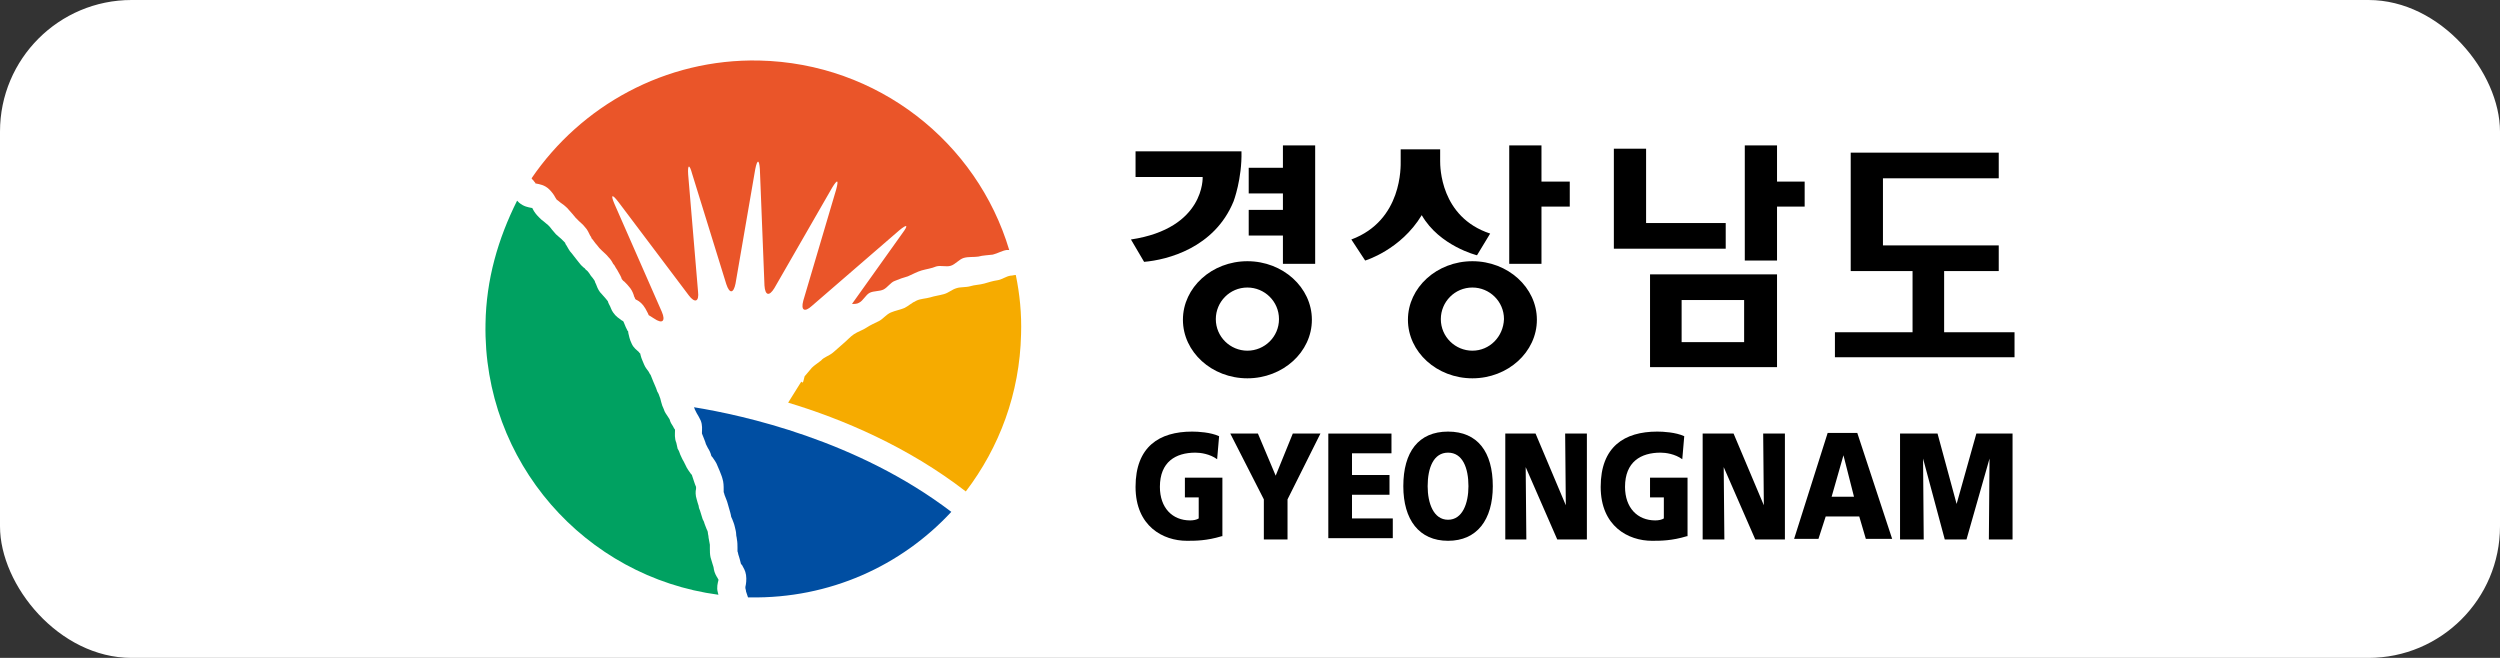 <svg width="190" height="50" viewBox="0 0 190 50" fill="none" xmlns="http://www.w3.org/2000/svg">
<rect x="0" y="0" width="190" height="50" fill="#333333" stroke="none"/>
<rect width="190" height="50" rx="10" fill="white"/>
<path d="M92.852 40.751C91.702 41.101 90.852 41.101 90.202 41.101C88.402 41.101 86.302 40.001 86.302 37.001C86.302 33.951 88.102 32.801 90.602 32.801C91.052 32.801 92.002 32.851 92.652 33.151L92.502 34.901C91.952 34.501 91.252 34.401 90.852 34.401C89.352 34.401 88.152 35.101 88.152 37.001C88.152 38.601 89.102 39.551 90.452 39.551C90.702 39.551 90.952 39.501 91.102 39.401V37.801H90.052V36.301H92.902V40.751H92.852Z" fill="black"/>
<path d="M96.052 37.951L93.502 32.951H95.602L96.952 36.151L98.252 32.951H100.352L97.852 37.951V41.001H96.052V37.951Z" fill="black"/>
<path d="M100.952 32.951H105.752V34.451H102.752V36.101H105.602V37.601H102.752V39.401H105.852V40.901H100.952V32.951Z" fill="black"/>
<path d="M108.502 36.951C108.502 35.551 108.952 34.401 110.052 34.401C111.152 34.401 111.602 35.551 111.602 36.951C111.602 38.251 111.152 39.501 110.052 39.501C108.952 39.501 108.502 38.251 108.502 36.951ZM106.652 36.951C106.652 39.501 107.852 41.101 110.052 41.101C112.253 41.101 113.453 39.501 113.453 36.951C113.453 34.351 112.303 32.801 110.052 32.801C107.802 32.801 106.652 34.351 106.652 36.951Z" fill="black"/>
<path d="M114.402 32.951H116.702L119.002 38.401L118.952 32.951H120.603V41.001H118.352L115.952 35.501L116.002 41.001H114.402V32.951Z" fill="black"/>
<path d="M128.203 40.751C127.053 41.101 126.202 41.101 125.552 41.101C123.752 41.101 121.652 40.001 121.652 37.001C121.652 33.951 123.452 32.801 125.952 32.801C126.402 32.801 127.353 32.851 128.003 33.151L127.853 34.901C127.303 34.501 126.602 34.401 126.202 34.401C124.702 34.401 123.502 35.101 123.502 37.001C123.502 38.601 124.452 39.551 125.802 39.551C126.052 39.551 126.302 39.501 126.452 39.401V37.801H125.402V36.301H128.253V40.751H128.203Z" fill="black"/>
<path d="M129.452 32.951H131.752L134.052 38.401L134.002 32.951H135.653V41.001H133.402L131.002 35.501L131.052 41.001H129.402V32.951H129.452Z" fill="black"/>
<path d="M140.903 37.752H139.203L140.103 34.601L140.903 37.752ZM136.353 40.952H138.203L138.753 39.252H141.303L141.803 40.952H143.803L141.153 32.901H138.903L136.353 40.952Z" fill="black"/>
<path d="M144.403 32.951H147.253L148.703 38.301L150.203 32.951H152.954V41.001H151.154L151.204 34.851L149.453 41.001H147.803L146.153 34.851L146.203 41.001H144.403V32.951Z" fill="black"/>
<path d="M131.154 16.951H125.103V11.301H122.653V18.901H131.154V16.951Z" fill="black"/>
<path d="M97.502 20.051H99.953V11.051H97.502V12.751H94.902V14.701H97.502V15.951H94.902V17.901H97.502V20.051Z" fill="black"/>
<path d="M147.754 25.251V20.601H151.904V18.651H143.104V13.551H151.904V11.601H140.654V20.601H145.354V25.251H139.454V27.151H153.104V25.251H147.754Z" fill="black"/>
<path d="M135.054 11.051H132.604V19.801H135.054V15.701H137.154V13.801H135.054V11.051Z" fill="black"/>
<path d="M125.403 20.852V27.902H135.054V20.852H125.403ZM127.803 26.002V22.802H132.554V26.002H127.803Z" fill="black"/>
<path d="M94.802 19.852C92.102 19.852 89.902 21.852 89.902 24.302C89.902 26.752 92.102 28.752 94.802 28.752C97.503 28.752 99.703 26.752 99.703 24.302C99.703 21.852 97.503 19.852 94.802 19.852ZM94.802 26.652C93.502 26.652 92.402 25.602 92.402 24.252C92.402 22.952 93.452 21.852 94.802 21.852C96.103 21.852 97.203 22.902 97.203 24.252C97.203 25.602 96.103 26.652 94.802 26.652Z" fill="black"/>
<path d="M111.903 19.852C109.203 19.852 107.003 21.852 107.003 24.302C107.003 26.752 109.203 28.752 111.903 28.752C114.603 28.752 116.803 26.752 116.803 24.302C116.803 21.852 114.603 19.852 111.903 19.852ZM111.903 26.652C110.603 26.652 109.503 25.602 109.503 24.252C109.503 22.952 110.553 21.852 111.903 21.852C113.203 21.852 114.303 22.902 114.303 24.252C114.253 25.602 113.203 26.652 111.903 26.652Z" fill="black"/>
<path d="M93.752 15.301C93.752 15.301 94.402 13.601 94.352 11.501H86.302V13.451H91.402C91.402 13.451 91.602 17.351 85.952 18.201L86.952 19.901C88.702 19.751 92.302 18.851 93.752 15.301Z" fill="black"/>
<path d="M112.252 19.401L113.252 17.751C109.452 16.501 109.452 12.651 109.452 12.251C109.452 11.851 109.452 11.351 109.452 11.351H106.452C106.452 11.351 106.452 11.901 106.452 12.251C106.452 12.601 106.602 16.751 102.702 18.201L103.752 19.801C103.752 19.801 106.452 19.001 108.052 16.351C109.402 18.701 112.252 19.401 112.252 19.401Z" fill="black"/>
<path d="M117.152 11.051H114.702V20.051H117.152V15.701H119.302V13.801H117.152V11.051Z" fill="black"/>
<path d="M57.7 4.6C50.55 4.45 44.15 8.05 40.399 13.55C40.449 13.65 40.549 13.7 40.599 13.8C40.649 13.851 40.699 13.9 40.699 13.95H40.749C40.999 14.001 41.399 14.05 41.749 14.4C41.95 14.601 42.099 14.8 42.2 15.001C42.249 15.05 42.3 15.2 42.349 15.2C42.4 15.251 42.499 15.3 42.599 15.4C42.749 15.501 42.95 15.65 43.099 15.8C43.249 15.95 43.349 16.101 43.499 16.251C43.599 16.351 43.65 16.451 43.749 16.551C43.8 16.601 43.9 16.701 43.999 16.801C44.15 16.951 44.3 17.051 44.45 17.251C44.65 17.451 44.749 17.701 44.849 17.901C44.9 17.951 44.95 18.051 44.95 18.101C45.1 18.251 45.2 18.451 45.35 18.601L45.55 18.851C45.6 18.901 45.65 18.951 45.75 19.051C45.9 19.201 46.1 19.351 46.25 19.551C46.4 19.701 46.5 19.851 46.6 20.051C46.7 20.151 46.75 20.251 46.8 20.351C46.95 20.551 47.05 20.801 47.15 20.951C47.2 21.051 47.25 21.151 47.25 21.201C47.3 21.251 47.35 21.351 47.45 21.401C47.6 21.551 47.75 21.701 47.9 21.901C48.05 22.101 48.15 22.351 48.2 22.551C48.25 22.601 48.25 22.701 48.3 22.751C48.35 22.751 48.35 22.801 48.4 22.801C48.6 22.901 48.85 23.101 49.05 23.451C49.15 23.651 49.25 23.801 49.3 23.951L49.7 24.201C50.35 24.651 50.6 24.401 50.3 23.701L46.7 15.501C46.4 14.8 46.5 14.7 47 15.351L52.35 22.451C52.8 23.051 53.15 22.951 53.05 22.151L52.3 13.251C52.25 12.5 52.4 12.45 52.6 13.2L55.2 21.601C55.45 22.351 55.75 22.301 55.9 21.551L57.4 12.851C57.55 12.1 57.7 12.1 57.75 12.851L58.1 21.701C58.15 22.451 58.45 22.551 58.85 21.901L63.25 14.251C63.65 13.601 63.75 13.65 63.55 14.4L61.05 22.851C60.85 23.601 61.15 23.751 61.7 23.251L68.35 17.501C68.95 17.001 69.05 17.101 68.6 17.701L64.75 23.101C64.95 23.101 65.15 23.101 65.3 23.001C65.6 22.851 65.8 22.401 66.1 22.251C66.4 22.101 66.85 22.151 67.15 22.001C67.45 21.851 67.7 21.451 68 21.351C68.35 21.201 68.65 21.101 69 21.001C69.35 20.851 69.7 20.651 70.05 20.551C70.4 20.451 70.8 20.401 71.15 20.251C71.5 20.151 71.9 20.301 72.25 20.201C72.6 20.101 72.9 19.701 73.25 19.601C73.6 19.501 74 19.551 74.35 19.501C74.7 19.401 75.1 19.401 75.45 19.351C75.85 19.251 76.15 19.051 76.501 19.001C76.55 19.001 76.65 19.001 76.701 19.001C74.25 10.8 66.7 4.8 57.7 4.6Z" fill="#EA5529"/>
<path d="M54.6 44.102V44.052C54.6 44.002 54.55 44.002 54.55 43.952C54.45 43.802 54.3 43.552 54.25 43.252C54.25 43.152 54.2 43.002 54.15 42.852C54.1 42.702 54.05 42.502 54 42.352C53.95 42.102 53.95 41.902 53.95 41.702C53.95 41.602 53.95 41.452 53.95 41.402C53.9 41.202 53.9 41.052 53.85 40.852C53.85 40.702 53.8 40.602 53.8 40.502C53.8 40.402 53.75 40.302 53.7 40.202C53.65 40.052 53.55 39.852 53.5 39.652L53.4 39.452L53.2 38.802C53.15 38.702 53.1 38.552 53.1 38.452C53.05 38.302 53 38.152 52.95 37.952C52.85 37.652 52.85 37.352 52.9 37.152C52.9 37.102 52.9 37.002 52.9 37.002C52.85 36.902 52.8 36.752 52.75 36.602C52.7 36.452 52.65 36.302 52.6 36.152C52.6 36.102 52.55 36.052 52.5 36.002C52.4 35.852 52.2 35.602 52.1 35.352C52.05 35.252 52 35.152 51.95 35.052C51.85 34.901 51.8 34.752 51.7 34.551C51.65 34.401 51.6 34.252 51.5 34.102L51.4 33.651C51.25 33.301 51.3 32.952 51.3 32.752C51.3 32.702 51.3 32.702 51.3 32.651C51.25 32.602 51.2 32.502 51.15 32.401C51.05 32.252 50.95 32.102 50.9 31.901C50.9 31.852 50.8 31.752 50.75 31.651C50.65 31.501 50.5 31.301 50.45 31.101C50.35 30.901 50.3 30.751 50.25 30.551C50.2 30.401 50.2 30.301 50.15 30.201C50.1 30.051 50.05 29.901 49.95 29.751C49.9 29.601 49.85 29.451 49.8 29.351L49.65 29.001C49.6 28.851 49.5 28.651 49.45 28.501C49.4 28.451 49.35 28.351 49.3 28.251C49.2 28.101 49.05 27.951 48.95 27.701C48.85 27.451 48.75 27.251 48.7 27.051C48.7 27.001 48.65 26.901 48.65 26.851C48.6 26.851 48.6 26.801 48.55 26.751C48.4 26.601 48.15 26.451 48 26.101C47.85 25.801 47.8 25.501 47.75 25.301C47.75 25.251 47.75 25.151 47.7 25.151C47.6 24.951 47.5 24.751 47.45 24.601C47.4 24.501 47.4 24.451 47.35 24.401C47.3 24.401 47.3 24.351 47.25 24.351C47.05 24.201 46.8 24.051 46.6 23.751C46.45 23.551 46.4 23.301 46.3 23.151C46.25 23.051 46.2 22.951 46.2 22.901C46.15 22.851 46.1 22.751 46 22.651C45.85 22.501 45.749 22.351 45.599 22.201C45.45 22.001 45.349 21.751 45.3 21.601C45.249 21.501 45.2 21.401 45.2 21.351C45.099 21.201 44.999 21.051 44.9 20.951C44.8 20.801 44.749 20.701 44.65 20.601C44.599 20.551 44.499 20.501 44.45 20.401C44.3 20.301 44.15 20.151 43.999 19.951L43.8 19.701C43.7 19.551 43.55 19.401 43.45 19.251C43.249 19.051 43.15 18.801 43.05 18.651C42.999 18.601 42.95 18.501 42.95 18.451C42.849 18.351 42.749 18.251 42.65 18.151C42.55 18.051 42.4 17.951 42.249 17.801C42.149 17.701 42.049 17.551 41.949 17.451C41.849 17.301 41.749 17.201 41.649 17.101C41.599 17.051 41.449 16.951 41.349 16.851C41.199 16.751 41.099 16.651 40.949 16.501C40.749 16.301 40.599 16.101 40.499 15.901C40.499 15.851 40.449 15.851 40.449 15.801H40.399C40.149 15.751 39.799 15.701 39.449 15.401C39.399 15.351 39.349 15.301 39.299 15.251C37.849 18.151 36.949 21.251 36.899 24.601C36.699 35.102 44.45 43.852 54.6 45.202C54.6 45.152 54.55 45.052 54.55 45.002C54.45 44.652 54.55 44.302 54.6 44.102Z" fill="#00A161"/>
<path d="M52.799 31.101C52.849 31.201 52.899 31.301 52.949 31.401C53.049 31.551 53.149 31.751 53.249 31.951C53.399 32.301 53.349 32.651 53.349 32.851C53.349 32.901 53.349 32.951 53.349 32.951L53.449 33.201C53.499 33.351 53.599 33.551 53.649 33.751C53.699 33.851 53.749 33.951 53.799 34.051C53.899 34.201 53.999 34.401 54.049 34.601C54.049 34.651 54.099 34.701 54.149 34.751C54.249 34.901 54.449 35.151 54.549 35.451C54.599 35.551 54.649 35.701 54.699 35.801C54.749 35.951 54.849 36.151 54.899 36.351C54.999 36.651 54.999 36.951 54.999 37.201C54.999 37.251 54.999 37.351 54.999 37.401C55.049 37.501 55.049 37.601 55.099 37.701C55.149 37.851 55.249 38.051 55.299 38.251L55.499 38.951L55.549 39.151C55.549 39.251 55.599 39.351 55.649 39.451C55.699 39.601 55.799 39.801 55.849 40.051C55.899 40.251 55.949 40.451 55.949 40.602C55.949 40.752 55.999 40.852 55.999 40.952C56.049 41.202 56.049 41.452 56.049 41.602C56.049 41.702 56.049 41.801 56.049 41.901C56.099 42.002 56.099 42.151 56.149 42.252C56.199 42.401 56.249 42.602 56.299 42.801C56.299 42.852 56.349 42.901 56.399 42.952C56.499 43.151 56.649 43.352 56.699 43.702C56.749 44.052 56.699 44.402 56.649 44.602C56.649 44.652 56.649 44.652 56.649 44.702C56.649 44.752 56.699 44.852 56.699 44.952C56.749 45.102 56.799 45.252 56.849 45.402C56.899 45.402 56.949 45.402 56.999 45.402C63.049 45.502 68.499 43.002 72.3 38.901C65.149 33.451 56.449 31.551 52.749 30.951C52.749 31.001 52.799 31.051 52.799 31.101Z" fill="#004EA2"/>
<path d="M77.601 25.401C77.651 23.851 77.501 22.35 77.201 20.9C77.051 20.9 76.951 20.95 76.801 20.95C76.451 21 76.151 21.25 75.801 21.3C75.451 21.35 75.151 21.45 74.801 21.55C74.451 21.65 74.051 21.65 73.751 21.75C73.401 21.85 73.001 21.8 72.701 21.9C72.351 22 72.101 22.25 71.751 22.35C71.401 22.45 71.001 22.5 70.701 22.6C70.351 22.7 69.951 22.7 69.651 22.85C69.301 23 69.051 23.25 68.751 23.401C68.401 23.55 68.051 23.601 67.701 23.75C67.351 23.901 67.101 24.25 66.801 24.401C66.501 24.55 66.151 24.701 65.851 24.901C65.551 25.101 65.201 25.201 64.9 25.401C64.6 25.601 64.35 25.901 64.1 26.101C63.8 26.351 63.55 26.601 63.3 26.801C63.001 27.051 62.6 27.151 62.401 27.401C62.151 27.601 61.9 27.751 61.7 27.951L61.15 28.601C61.05 28.951 61.05 29.201 60.9 29.001L59.9 30.601C64.05 31.851 69.001 33.951 73.401 37.351C75.951 34.001 77.501 29.901 77.601 25.401Z" fill="#F6AB00"/>
</svg>
